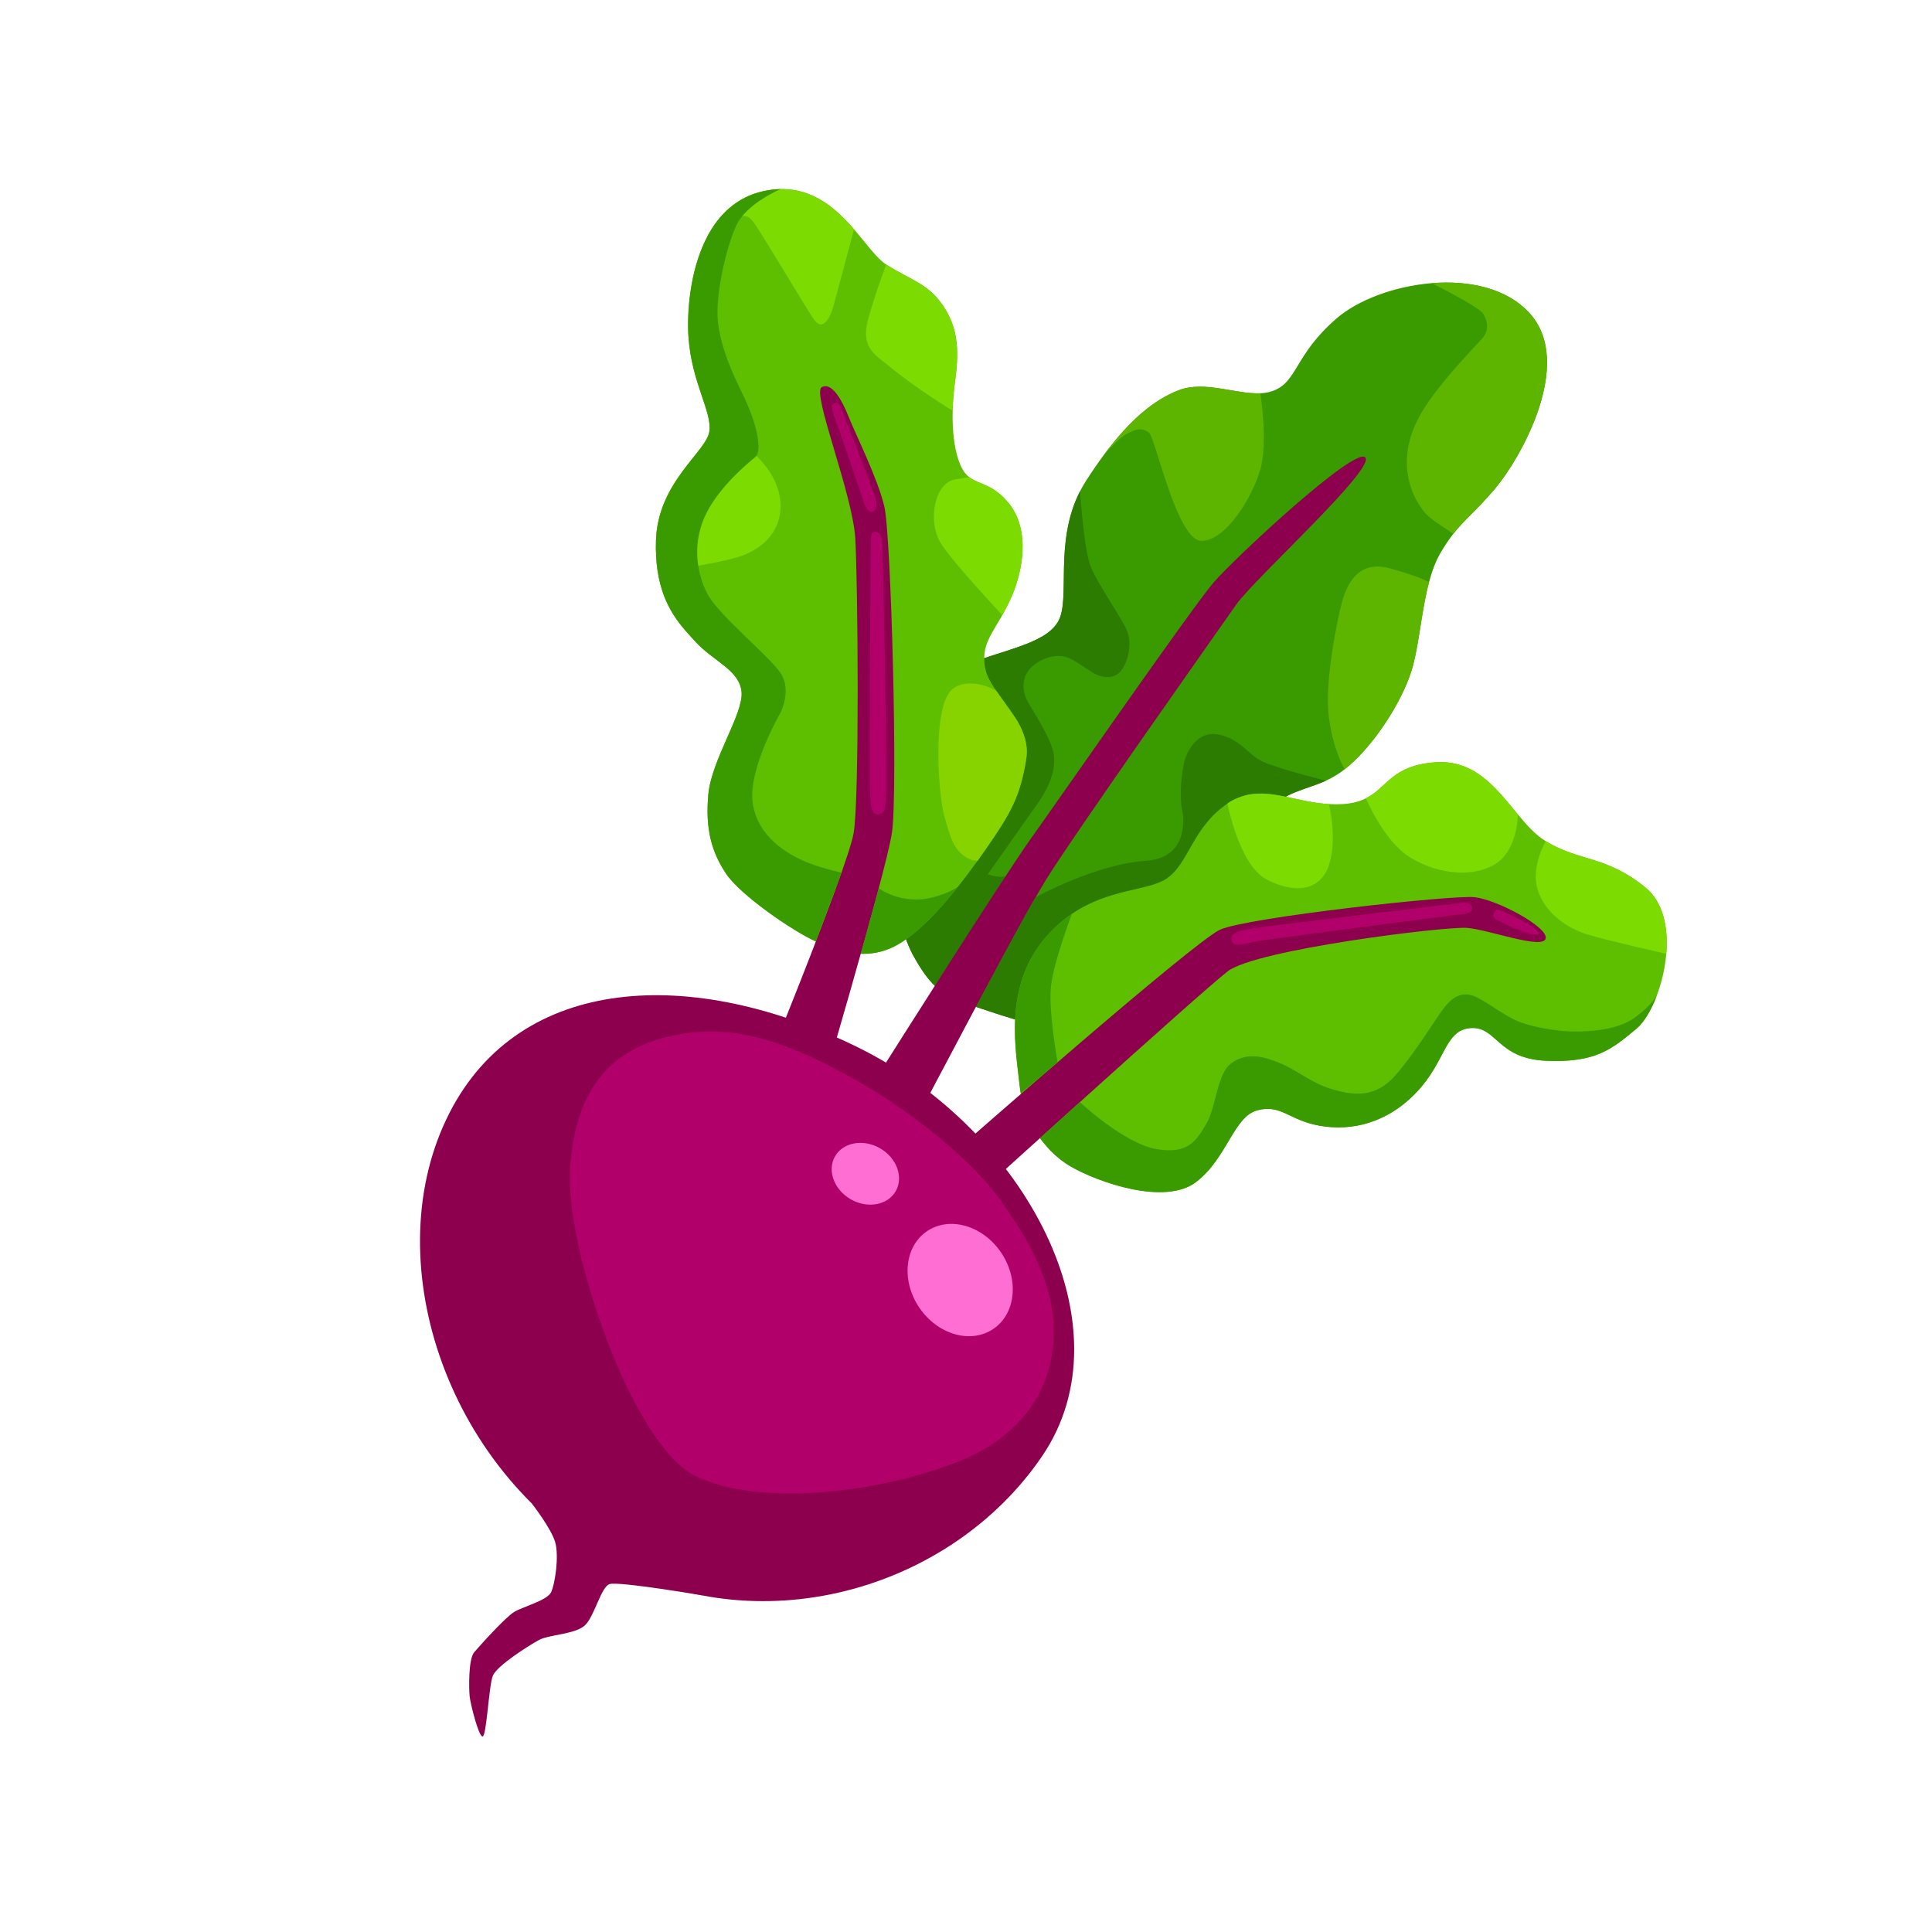 <?xml version="1.0" encoding="utf-8"?>
<!-- Generator: Adobe Illustrator 26.0.3, SVG Export Plug-In . SVG Version: 6.00 Build 0)  -->
<svg version="1.1" id="Слой_1" xmlns="http://www.w3.org/2000/svg" xmlns:xlink="http://www.w3.org/1999/xlink" x="0px" y="0px"
	 viewBox="0 0 1080 1080" style="enable-background:new 0 0 1080 1080;" xml:space="preserve">
<style type="text/css">
	.st0{fill:#FFEFAE;}
	.st1{fill:#FFD731;}
	.st2{fill:#005318;}
	.st3{fill:#002716;}
	.st4{fill:#FFDF69;}
	.st5{fill:#1EEF00;}
	.st6{fill:#00B700;}
	.st7{fill:#A4FF5C;}
	.st8{fill:#E7FFAB;}
	.st9{fill:#726D00;}
	.st10{fill:#FFEA8C;}
	.st11{fill:#FFFDE0;}
	.st12{fill:#FFEE1E;}
	.st13{fill:#FFF16E;}
	.st14{fill:#FFF5CC;}
	.st15{fill:#FFA91F;}
	.st16{fill:#FFCB4A;}
	.st17{fill:#FFEB97;}
	.st18{fill:#FF9017;}
	.st19{fill:#EA6F00;}
	.st20{fill:#A000E2;}
	.st21{fill:#BF36FF;}
	.st22{fill:#DCA1FF;}
	.st23{fill:#006D1C;}
	.st24{fill:#008C1E;}
	.st25{fill:url(#SVGID_1_);}
	.st26{fill:#FF9E78;}
	.st27{fill:#FF855F;}
	.st28{fill:#086B00;}
	.st29{fill:#FFBDA6;}
	.st30{fill:#688E00;}
	.st31{fill:#FF8D73;}
	.st32{fill:#FF6D00;}
	.st33{fill:#FF7F29;}
	.st34{fill:#6CC900;}
	.st35{fill:#599E00;}
	.st36{fill:#8AE200;}
	.st37{fill:#616800;}
	.st38{fill:#CC4400;}
	.st39{fill:#CE0000;}
	.st40{fill:#FFAA88;}
	.st41{fill:#F72300;}
	.st42{fill:#FF3600;}
	.st43{fill:#DD0000;}
	.st44{fill:#FF5C36;}
	.st45{fill:#FF8269;}
	.st46{fill:#8C004D;}
	.st47{fill:#399B00;}
	.st48{fill:#2B7C00;}
	.st49{fill:#5EBF00;}
	.st50{fill:#B2006A;}
	.st51{fill:#FF6ED3;}
	.st52{fill:#7CDB00;}
	.st53{fill:#86D300;}
	.st54{fill:#5DB500;}
</style>
<g>
	<path class="st46" d="M582.46,814.14C531,889.62,422.49,919.94,338.53,871.9c-90.09-51.55-128.43-169.45-87.2-249.91
		c39.52-77.12,135.47-82.31,228.54-36.36S632.12,741.29,582.46,814.14z"/>
	<path class="st46" d="M392.68,891.83c0,0-47.1-8.01-51.96-6.3c-4.86,1.71-8.38,18.03-13.76,23.05c-5.38,5.02-20.18,5.18-25.7,8.19
		s-23.5,14.33-25.76,19.98c-2.26,5.65-3.49,33.76-5.72,33.95s-6.86-18.47-7.25-22.51c-0.4-4.04-0.78-20.69,2.56-24.59
		c3.34-3.9,17.44-19.55,22.31-22.5s18.53-6.42,20.71-11.11s4.49-20.17,2.22-27.96s-13.09-21.63-13.09-21.63L392.68,891.83z"/>
</g>
<path class="st47" d="M835.58,273.35c-10.62,12.48-16.7,16.78-23.21,25.12c-2.2,2.81-4.45,6.09-6.95,10.31
	c-2.87,4.85-4.95,10.55-6.58,16.68c-4.01,14.95-5.33,32.44-8.83,46.11c-4.37,17.08-18.66,40.12-32.87,53.73l-0.03,0.03
	c-1.81,1.73-3.62,3.31-5.41,4.7c-3.64,2.84-7.12,4.82-10.52,6.38c-11.39,5.24-21.86,5.72-34.21,17.57
	c-8.3,7.96-11.88,20.24-15.38,33.82h-0.01c-0.34,1.33-0.68,2.67-1.03,4.03c-2.95,11.52-6.16,23.74-12.33,34.89
	c-14.29,25.81-27.5,36.62-51.62,46.17c-24.12,9.56-58.66-2.67-78-9.07c-1.06-0.35-2.07-0.69-3.06-1.01
	c-10.37-3.45-16.96-5.95-22.96-11.72c-3.87-3.71-7.49-8.77-11.73-16.32c-11.43-20.39-14.64-59.18-8.94-87.98
	c3.88-19.57,11.34-40.51,20.09-55.33c4.13-7,8.54-12.63,13-16.11c0.87-0.68,1.82-1.32,2.83-1.93c6.84-4.14,16.69-6.9,26.21-9.98
	c0,0,0.01,0,0.03-0.01c6.53-2.11,12.89-4.37,18.04-7.34c4.03-2.32,7.3-5.07,9.32-8.51c7.3-12.44-2.49-44.03,12.3-72.94v-0.01
	c0.98-1.92,2.07-3.82,3.28-5.71c3.42-5.33,6.78-10.22,10.1-14.68c14.47-19.48,28.1-30.88,41.87-36.12
	c14.48-5.5,31.91,2.39,45.59,1.72c2.32-0.1,4.52-0.46,6.59-1.17c14.29-4.89,12.15-20.17,36.15-40.8
	c11.94-10.26,32.39-17.92,53.04-19.58c20.85-1.68,41.93,2.75,54.7,16.79C880.46,203.01,849.8,256.64,835.58,273.35z"/>
<path class="st48" d="M597.76,367.95c-8.46-3.99-20.24,1.98-23.78,8.29c-2.34,4.17-2.61,9.66,0,14.98
	c2.61,5.32,13.88,21.29,15.12,30.84c1.23,9.56-3.45,19.12-8.99,26.99c-4.29,6.08-20.88,29.64-27.96,39.68
	c-2.07,2.94-2.88,4.1-2.88,4.1l-27.22-29.61l27.22-63.11l-11.44-26.69c6.84-4.14,16.69-6.9,26.21-9.98c0,0,0.01,0,0.03-0.01
	c6.53-2.11,12.89-4.37,18.04-7.34l15.65-3.98C597.76,352.11,611.01,374.21,597.76,367.95z"/>
<path class="st48" d="M562.04,489.9l-39.46,61.19c-3.87-3.71-7.49-8.77-11.73-16.32c-11.43-20.39-14.64-59.18-8.94-87.98
	c3.88-19.57,11.34-40.51,20.09-55.33l10.7-6.46c0,0-14.8,61.39-0.32,85.07C546.85,493.76,562.04,489.9,562.04,489.9z"/>
<path class="st49" d="M573.65,424.38c-3.39,21.14-8.88,30.62-22.89,50.7c-1.41,2.02-2.85,4.06-4.33,6.11
	c-2.08,2.9-4.23,5.83-6.43,8.73c-0.02,0.01-0.03,0.03-0.04,0.05c-1.47,1.93-2.96,3.85-4.47,5.75
	c-10.56,13.32-22.05,25.49-33.16,32.04c-6.69,3.94-13.35,5.43-19.76,5.43c-0.46,0-0.93-0.01-1.39-0.03
	c-9.15-0.3-17.74-3.53-25.1-6.85c-0.02-0.01-0.05-0.02-0.07-0.03c-12.9-5.84-42.16-25.86-50.22-38.01
	c-8.07-12.17-11.59-24.95-9.82-44.28c1.78-19.33,19.67-44.95,18.57-57.17c-1.1-12.22-15.71-17.13-25.6-27.91
	c-7.95-8.67-18.11-18.79-21.29-39.48c-0.77-5.04-1.14-10.72-0.95-17.16c0.95-32.84,28.46-49.88,29.86-61.19
	c1.4-11.31-9.77-26.79-11.67-52.28c-0.94-12.71,0.38-37.22,10.39-56.35c6.4-12.25,16.37-22.29,31.58-25.6
	c3.32-0.72,6.47-1.09,9.47-1.14c18.6-0.35,31.28,11.17,41.08,22.48v0.01c7.16,8.26,12.78,16.4,18.05,19.72
	c13.65,8.62,23.34,10.69,31.46,22.59c8.12,11.91,9.55,23.79,7.02,42.19c-0.78,5.63-1.26,11.29-1.4,16.76
	c-0.31,12.41,1.14,23.85,4.9,31.71c1.25,2.6,2.72,4.32,4.39,5.59c0.11,0.09,0.22,0.17,0.33,0.25h0.01
	c5.59,4.04,13.31,3.65,22.05,14.74c11.56,14.69,8.08,37.48,0.03,54.52c-1.33,2.82-2.67,5.32-3.97,7.6
	c-5.27,9.32-9.78,14.93-10.07,23.3v0.01c-0.07,1.95,0.09,4.06,0.53,6.4c0.78,4.17,3.22,8.35,6.23,12.68
	c0.02,0.02,0.03,0.03,0.03,0.03l0.76,1.08c3.52,4.93,7.67,10.06,10.89,15.6l0.03,0.05C572.43,409.48,574.91,416.49,573.65,424.38z"
	/>
<path class="st46" d="M420.79,614.79c0,0,53.06-129.22,56.4-149.08s2.39-139.59,0.92-164.7c-1.48-25.1-24.47-81.44-18.77-84.55
	c5.7-3.11,11.35,7.27,15.15,16.79c3.79,9.52,16.03,33.92,19.84,49.8s7.65,159.46,4.28,182.37c-3.36,22.92-44.96,162.81-44.96,162.81
	L420.79,614.79z"/>
<path class="st46" d="M495.28,594.01c0,0,64.65-102.35,81.47-125.92c16.82-23.57,89.64-128.48,101.63-142.43
	c12-13.95,79.09-76.29,84.82-69.94c5.73,6.35-62,67.85-71.98,82.02c-9.98,14.17-91.35,129.47-106.59,154.17
	s-71.1,131.44-71.1,131.44L495.28,594.01z"/>
<path class="st48" d="M741.18,436.41c-11.39,5.24-21.86,5.72-34.21,17.57c-8.3,7.96-11.88,20.24-15.38,33.82h-0.01
	c0,0-26.58-19.76-29.79-30.89c-3.21-11.13-1.23-23.47,0-29.99c1.23-6.53,7.65-19.25,20.19-16.14c12.53,3.11,15.46,11.28,24.49,15.25
	C715.49,429.99,741.18,436.41,741.18,436.41z"/>
<path class="st48" d="M660.33,449.05c-1.47,5.73,27.43,6.86,33.02,23.38c5.65,16.69-12.03,48.75-15.13,54.36
	c-14.29,25.81-27.5,36.62-51.62,46.17c-24.12,9.56-58.66-2.67-78-9.07c-1.06-0.35-2.07-0.69-3.06-1.01c0,0,32.28-60.79,33.48-61.36
	c0,0,33.5-18.47,61.54-20.33C668.59,479.32,660.33,449.05,660.33,449.05z"/>
<path class="st49" d="M931.46,533.19c-0.68,8.06-2.59,16.13-5.22,23.14v0.01c-3.12,8.36-7.24,15.2-11.45,18.71
	c-14.06,11.73-22.97,19.08-50.43,17.94c-27.47-1.14-27.72-19.4-42.31-18.28c-14.59,1.12-13.59,18.32-30.14,35.8
	c-16.54,17.47-36.55,21.89-54.05,18.81c-17.51-3.07-21.54-12.17-34.92-8.67c-13.38,3.5-16.78,26.55-34.2,40.02
	c-17.42,13.48-54.96,0.26-70.24-8.62c-4.12-2.39-7.95-5.42-11.4-8.94c-2.08-2.12-4.02-4.42-5.78-6.87
	c-5.33-7.37-9.13-16.04-10.73-25.09c-0.26-1.41-0.46-2.84-0.6-4.27c-1.85-18.64-9.68-55.15,14.85-83.23
	c4.65-5.32,9.49-9.49,14.36-12.8c0.01-0.01,0.01-0.01,0.01-0.01c20.8-14.16,42.24-12.76,52.63-19.52
	c12.83-8.34,14.42-28.64,34.32-42.11c3.05-2.07,6.09-3.46,9.12-4.33l0.02-0.01c14.69-4.25,29.4,3.56,47.56,4.61
	c2.46,0.14,4.98,0.16,7.58,0.01c5.6-0.33,9.73-1.52,13.1-3.21c12.11-6.06,14.35-18.52,39.1-20.16
	c22.18-1.47,34.17,15.13,45.86,29.15c0,0,0,0,0,0.01c4.99,5.99,9.92,11.5,15.57,14.94c18.89,11.52,33.82,7.93,55.88,26.01
	C929.87,504.36,932.66,518.75,931.46,533.19z"/>
<path class="st46" d="M536.49,641.35c0,0,130.58-114.74,145.49-121.63c14.91-6.88,129.94-19.54,142.35-18.18s41.3,16.71,39.69,23.11
	c-1.61,6.4-31.9-5.04-44-5.96s-117.85,12.06-133.67,24.24c-15.82,12.18-148.21,132.38-148.21,132.38L536.49,641.35z"/>
<path class="st50" d="M555.81,666.44c-12.17-16.05-42.02-42.7-77.42-62.68c-39.16-22.1-66.96-30.47-96.36-25.95
	c-44.89,6.9-60.74,36.22-63.35,75.44c-2.98,44.69,34.87,154.12,69.58,171.57s101.66,10.26,147.13-7.67
	c31.94-12.6,51.92-36.15,53.61-68.89C590.61,716.99,571.98,687.76,555.81,666.44z"/>
<ellipse transform="matrix(0.826 -0.564 0.564 0.826 -310.1 426.895)" class="st51" cx="536.49" cy="715.79" rx="27.56" ry="33.01"/>
<ellipse transform="matrix(0.5 -0.866 0.866 0.5 -326.345 747.011)" class="st51" cx="483.76" cy="656.13" rx="16.44" ry="19.56"/>
<g>
	<path class="st50" d="M488.11,285.89c3.41-1.48,1.01-8.38,1.01-8.38c-5.82-15.92-18.01-46.94-18.8-48.95
		c-0.87-2.22-1.47-4.06-3.54-3.26c-2.67,1.04-1.91,1.61-1.33,4.59c0.38,1.96,11.35,32.07,17.24,50.35v0
		C482.69,280.24,484.7,287.37,488.11,285.89z"/>
	<path class="st50" d="M493.09,302.11c0,0-0.62-4.89-3.73-4.89s-2.34,3.85-2.57,6.81c-0.23,2.97-0.85,133.52-0.45,139.63
		c0.44,6.81,0.59,12.15,4.89,11.56c4.3-0.59,3.41-4.44,4.05-11.56C495.82,437.63,494.37,337.15,493.09,302.11z"/>
</g>
<path class="st50" d="M822.93,508.11c0-4.74-5.78-3.41-5.78-3.41s-111.78,13.33-116.85,14.22c-5.07,0.89-13.41,2.08-11.74,7.11
	c1.33,4,8.3,1.19,14.81,0c6.52-1.19,112-14.81,112-14.81S822.93,510.93,822.93,508.11z"/>
<path class="st50" d="M835.67,509.44c1.56-1.78,2.56-0.89,4.44,0c1.89,0.89,20.89,9.33,19.56,12.44c-1.33,3.11-23.31-7.44-24-8.44
	C834.98,512.44,834.11,511.22,835.67,509.44z"/>
<path class="st52" d="M533.94,212.7c-0.78,5.63-1.26,11.29-1.4,16.76c-0.7-0.02-22.73-14.1-34.54-24.02
	c-8.07-6.78-17.45-10.32-12.53-27.66c4.92-17.33,9.99-29.86,9.99-29.86c13.65,8.62,23.34,10.69,31.46,22.59
	C535.04,182.42,536.47,194.3,533.94,212.7z"/>
<path class="st52" d="M564.25,336.27c-1.33,2.82-2.67,5.32-3.97,7.6c-10.57-11.42-29.73-32.35-34.67-40.71
	c-6.93-11.72-3.53-33.21,8.47-35.2c3.61-0.6,6.07-0.98,7.75-1.2c0.11,0.09,0.22,0.17,0.33,0.25h0.01
	c5.59,4.04,13.31,3.65,22.05,14.74C575.78,296.44,572.3,319.23,564.25,336.27z"/>
<path class="st53" d="M573.65,424.38c-3.39,21.14-8.88,30.62-22.89,50.7c-1.41,2.02-2.85,4.06-4.33,6.11
	c-1.93-0.03-4.12-0.55-6.43-1.97c-7.22-4.44-9.22-12.44-12.33-23.95c-3.11-11.51-6.82-61.38,5.03-70.27
	c9.22-6.91,23.39,0.36,24.27,1.26c0.02,0.02,0.03,0.03,0.03,0.03l0.76,1.08l10.89,15.6l0.03,0.05
	C572.43,409.48,574.91,416.49,573.65,424.38z"/>
<path class="st52" d="M477.41,128.19v0.01c0,0-10.45,39.15-11.53,43.02c-1.14,4.11-5.37,15.56-11.07,7.11
	c-5.7-8.44-31.12-51.55-34.02-54.66c-2.9-3.11-2.9-3.11-8.68-2.67c-5.78,0.44-16.83,11.45-16.83,11.45
	c6.4-12.25,16.37-22.29,31.58-25.6C450.77,101.64,466.03,115.06,477.41,128.19z"/>
<path class="st52" d="M931.46,533.19c0,0-32.77-7.36-43.79-10.73c-11.56-3.53-23.58-11.68-27.94-24.57
	c-4.36-12.89,4.34-27.67,4.34-27.67c18.89,11.52,33.82,7.93,55.88,26.01C929.87,504.36,932.66,518.75,931.46,533.19z"/>
<path class="st52" d="M848.5,455.27c0,0,0,0,0,0.01c0,0.52-0.09,20.93-13.71,28.39c-13.79,7.55-33.11,3.97-46.68-4.45
	c-14.51-9-24.57-32.94-24.57-32.94c12.11-6.06,14.35-18.52,39.1-20.16C824.82,424.65,836.81,441.25,848.5,455.27z"/>
<path class="st54" d="M835.58,273.35c-10.62,12.48-16.7,16.78-23.21,25.12c-4.6-3.5-12.4-7.63-16.26-12.38
	c-9.3-11.45-14.52-30.49-3.26-52.2c9.18-17.71,32.75-41.05,36.15-45.2s2.67-9.47,0-13.47c-2.42-3.62-24.48-14.83-28.65-16.93
	c20.85-1.68,41.93,2.75,54.7,16.79C880.46,203.01,849.8,256.64,835.58,273.35z"/>
<path class="st54" d="M798.84,325.46c-4.01,14.95-5.33,32.44-8.83,46.11c-4.37,17.08-18.66,40.12-32.87,53.73l-0.03,0.03l-5.41,4.7
	c0,0-6.26-9.92-8.84-29.03s4.63-54.65,7.39-64.65c3.19-11.57,10.14-23.13,26.58-18.68C793.28,322.11,798.84,325.46,798.84,325.46z"
	/>
<path class="st54" d="M704.57,262.33c-4.28,15.11-19.13,40-32.9,40c-13.78,0-25.78-57.77-29.34-60.44
	c-3.55-2.67-6.73-2.67-12.92,0.89c-3.34,1.92-8.37,7.09-12.3,11.46c14.47-19.48,28.1-30.88,41.87-36.12
	c14.48-5.5,31.91,2.39,45.59,1.72C704.57,219.84,708.84,247.22,704.57,262.33z"/>
<path class="st52" d="M742.86,483.67c-4.97,14.66-19.3,16-34.75,8c-15.44-8-21.95-42.46-21.95-42.46c2.78-2.43,9.12-4.33,9.12-4.33
	l0.02-0.01c14.69-4.25,29.4,3.56,47.56,4.61C742.86,449.48,747.84,469,742.86,483.67z"/>
<path class="st52" d="M436.34,283c0,14.51-10.6,24.51-24,28.44c-16.91,4.96-44.69,8-44.69,8l-0.01-0.01
	c-0.77-5.04-1.14-10.72-0.95-17.16c0.95-32.84,28.46-49.88,29.86-61.19c0,0,5.13-1.19,18.51,7.55
	C423.73,254.27,436.34,266.75,436.34,283z"/>
<path class="st47" d="M470.41,487.8l-14.4,38.48c-12.9-5.84-42.16-25.86-50.22-38.01c-8.07-12.17-11.59-24.95-9.82-44.28
	c1.78-19.33,19.67-44.95,18.57-57.17c-1.1-12.22-15.71-17.13-25.6-27.91c-7.95-8.67-18.11-18.79-21.29-39.48
	c-0.77-5.04-1.14-10.72-0.95-17.16c0.95-32.84,28.46-49.88,29.86-61.19c1.4-11.31-9.77-26.79-11.67-52.28
	c-0.94-12.71,0.38-37.22,10.39-56.35c6.4-12.25,16.37-22.29,31.58-25.6c3.32-0.72,6.47-1.09,9.47-1.14c0,0-18.89,7.93-24.66,20.18
	c-5.77,12.25-12.33,40.74-10.17,55.48s7.67,26.67,14.17,40.07c7.11,14.67,10.84,30.55,6.44,34.15c-4.4,3.6-19.16,15.85-26.83,30.49
	c-8.5,16.24-6.22,33.38,0,45.58s34.62,34.92,41.06,44.57s0,22.09,0,22.09s-18.43,31.78-15.55,50.78s19.77,28.27,28.21,32.08
	S470.41,487.8,470.41,487.8z"/>
<path class="st47" d="M522.05,501.45c6.62-1.82,10.8-3.87,13.44-5.73c-10.56,13.32-22.05,25.49-33.16,32.04
	c-6.69,3.94-13.35,5.43-19.76,5.43h-1.4l0.01-0.03l10.05-36.63C491.23,496.53,504.11,506.36,522.05,501.45z"/>
<path class="st48" d="M625.44,376.24c-4.44,3.87-10.96,1.92-14.22,0c0,0-0.01,0-0.01-0.01c-0.02-0.01-0.07-0.05-0.16-0.1
	c-1.67-1.11-15.4-10.22-21.95-13.35c-6.69-3.2-23.51,0.33-24.96,0.63c11.6-3.76,22.7-8.01,27.29-15.83
	c7.3-12.44-2.49-44.03,12.3-72.94c0.05,0.67,2.2,32.01,5.71,41.35c3.56,9.45,15.49,26.34,19.97,35.23
	C633.89,360.11,629.89,372.38,625.44,376.24z"/>
<path class="st47" d="M926.24,556.34c-3.12,8.36-7.24,15.2-11.45,18.71c-14.06,11.73-22.97,19.08-50.43,17.94
	c-27.47-1.14-27.72-19.4-42.31-18.28c-14.59,1.12-13.59,18.32-30.14,35.8c-16.54,17.47-36.55,21.89-54.05,18.81
	c-17.51-3.07-21.54-12.17-34.92-8.67c-13.38,3.5-16.78,26.55-34.2,40.02c-17.42,13.48-54.96,0.26-70.24-8.62
	c-4.12-2.39-7.95-5.42-11.4-8.94l-5.78-6.87l22.33-20.14c0,0,24.76,23.12,42.68,26.23c17.93,3.11,22.37-4.65,28-14.1
	c5.63-9.45,5.79-27.94,14.01-33.9c8.22-5.95,17-4.29,27.28,0c10.27,4.3,17.23,11.11,29.45,14.67c12.23,3.56,24.17,4.62,35.09-8
	c10.91-12.62,20.66-28.74,25.86-36s10.23-10.38,16.46-8.67c6.22,1.71,16.09,10,24.78,14c8.7,4,24.11,6.29,32.41,6.29
	c8.29,0,24.3-0.44,34.37-7.92C924.1,561.23,926.24,556.34,926.24,556.34z"/>
<path class="st47" d="M591.21,593.8l-20.62,17.35c-0.26-1.41-0.46-2.84-0.6-4.27c-1.85-18.64-9.68-55.15,14.85-83.23
	c4.65-5.32,9.49-9.49,14.36-12.8c-0.23,0.62-10.12,26.62-11.68,40.24C585.94,564.88,591.21,593.8,591.21,593.8z"/>
</svg>
